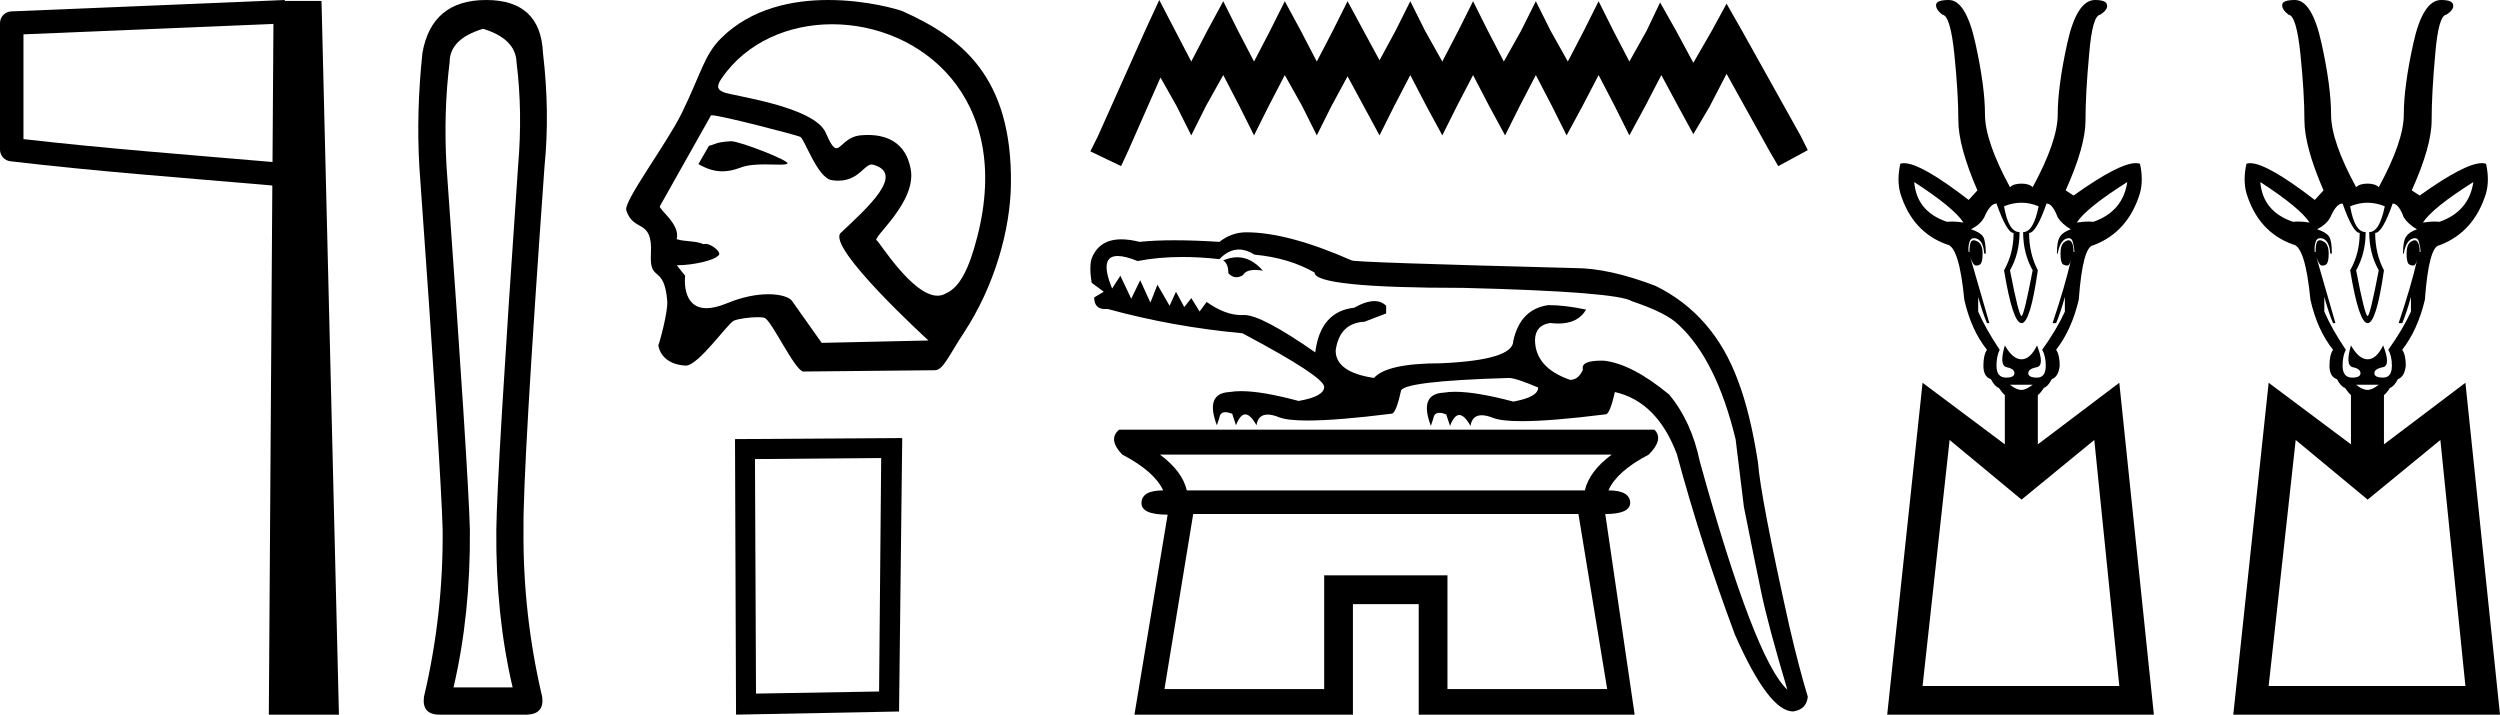 <?xml version='1.0' encoding='UTF-8' standalone='yes'?><svg xmlns='http://www.w3.org/2000/svg' xmlns:xlink='http://www.w3.org/1999/xlink' width='62.969' height='18.0' ><path d='M 6.887 0.602 L 6.864 4.08 L 6.86 4.08 C 4.609 3.887 2.663 3.741 0.591 3.504 L 0.591 0.865 L 6.887 0.602 ZM 7.172 0.0 L 6.877 0.013 L 0.284 0.287 C 0.126 0.293 5.300907111758617E-4 0.423 0.0 0.581 L 0.0 3.768 C -3.8391387985698853E-4 3.918 0.112 4.045 0.261 4.062 C 2.449 4.319 4.468 4.466 6.81 4.668 L 6.859 4.673 L 6.771 18 L 8.537 18 L 8.098 0.023 L 7.174 0.023 L 7.172 0.0 Z' style='fill:#000000;stroke:none' /><path d='M 12.168 0.725 Q 12.99 0.979 13.01 1.567 Q 13.167 2.82 13.049 4.192 Q 12.52 11.85 12.501 13.338 Q 12.481 15.473 12.912 17.314 L 11.423 17.314 Q 11.854 15.473 11.835 13.338 Q 11.796 11.85 11.247 4.192 Q 11.169 2.82 11.325 1.567 Q 11.325 0.979 12.168 0.725 ZM 12.246 0.0 Q 10.875 0.0 10.64 1.332 Q 10.483 2.82 10.562 4.192 Q 11.11 11.85 11.149 13.338 Q 11.169 15.473 10.679 17.55 Q 10.62 18 11.071 18 L 13.284 18 Q 13.715 17.98 13.656 17.55 Q 13.167 15.473 13.186 13.338 Q 13.167 11.85 13.715 4.192 Q 13.852 2.82 13.676 1.332 Q 13.617 0.0 12.246 0.0 Z' style='fill:#000000;stroke:none' /><path d='M 18.414 3.557 C 18.411 3.557 18.409 3.557 18.406 3.557 C 18.017 3.584 18.06 3.622 17.857 3.673 L 17.591 4.133 C 17.793 4.249 17.985 4.315 18.195 4.315 C 18.337 4.315 18.487 4.285 18.654 4.221 C 18.827 4.154 19.055 4.141 19.264 4.141 C 19.405 4.141 19.538 4.147 19.641 4.147 C 19.737 4.147 19.807 4.142 19.833 4.121 C 19.918 4.058 18.64 3.557 18.414 3.557 ZM 20.961 0.611 C 23.176 0.611 25.517 2.45 24.617 5.958 C 24.411 6.758 24.182 7.235 23.824 7.39 C 23.758 7.43 23.687 7.448 23.614 7.448 C 22.977 7.448 22.136 6.07 22.085 6.056 C 21.927 6.011 23.117 5.088 22.934 4.236 C 22.895 4.053 22.759 3.4 21.864 3.4 C 21.808 3.4 21.749 3.402 21.688 3.407 C 21.308 3.44 21.192 3.733 21.068 3.733 C 20.998 3.733 20.925 3.638 20.8 3.347 C 20.511 2.675 18.441 2.416 18.228 2.324 C 18.096 2.267 18.019 2.202 18.174 1.976 C 18.803 1.06 19.866 0.611 20.961 0.611 ZM 17.926 2.903 C 18.153 2.903 20.06 3.402 20.15 3.444 C 20.257 3.469 20.583 4.483 20.95 4.538 C 21.008 4.547 21.062 4.551 21.113 4.551 C 21.627 4.551 21.765 4.143 21.957 4.143 C 21.969 4.143 21.982 4.145 21.995 4.149 C 22.808 4.378 21.851 5.231 21.177 5.865 C 20.8 6.219 23.386 8.576 23.386 8.576 L 20.696 8.636 L 19.947 7.577 C 19.885 7.489 19.669 7.411 19.351 7.411 C 19.071 7.411 18.71 7.472 18.307 7.64 C 18.098 7.726 17.93 7.762 17.795 7.762 C 17.15 7.762 17.257 6.944 17.257 6.944 C 17.17 6.841 17.102 6.754 17.049 6.68 L 17.049 6.68 C 17.059 6.68 17.07 6.68 17.08 6.68 C 17.452 6.68 17.992 6.557 18.086 6.441 C 18.207 6.382 17.94 6.143 17.767 6.143 C 17.75 6.143 17.734 6.145 17.719 6.15 C 17.51 6.057 17.254 6.093 17.044 6.024 C 17.144 5.648 16.585 5.273 16.621 5.193 L 17.909 2.905 C 17.913 2.903 17.918 2.903 17.926 2.903 ZM 20.862 0.0 C 19.969 0.0 18.934 0.204 18.172 0.953 C 17.734 1.384 17.672 1.827 17.169 2.855 C 16.805 3.599 15.702 5.072 15.774 5.296 C 15.959 5.873 16.444 5.482 16.395 6.394 C 16.354 7.138 16.728 6.637 16.806 7.577 C 16.829 7.853 16.611 8.635 16.581 8.7 C 16.651 9.067 16.982 9.195 17.266 9.209 C 17.268 9.209 17.27 9.209 17.272 9.209 C 17.594 9.209 18.326 8.146 18.485 8.077 C 18.599 8.027 18.892 7.989 19.088 7.989 C 19.17 7.989 19.236 7.995 19.265 8.01 C 19.45 8.105 20.004 9.302 20.226 9.358 L 23.548 9.325 C 23.754 9.323 23.885 8.979 24.278 8.38 C 25.054 7.201 25.449 5.78 25.463 4.635 C 25.497 1.903 24.183 0.933 22.74 0.285 C 22.652 0.246 21.843 0.0 20.862 0.0 Z' style='fill:#000000;stroke:none' /><path d='M 22.195 11.536 L 22.142 17.417 L 19.042 17.47 L 19.016 11.563 L 22.195 11.536 ZM 22.725 11.033 L 18.513 11.06 L 18.539 18 L 22.645 17.921 L 22.725 11.033 Z' style='fill:#000000;stroke:none' /><path d='M 29.199 0.0 L 28.827 0.806 L 27.649 3.441 L 27.463 3.812 L 28.238 4.184 L 28.424 3.781 L 29.23 1.953 L 29.633 2.666 L 30.005 3.41 L 30.377 2.666 L 30.811 1.891 L 31.214 2.666 L 31.586 3.41 L 31.958 2.666 L 32.361 1.891 L 32.795 2.666 L 33.167 3.41 L 33.539 2.666 L 33.942 1.922 L 34.344 2.666 L 34.747 3.41 L 35.119 2.666 L 35.522 1.891 L 35.925 2.666 L 36.328 3.41 L 36.7 2.666 L 37.103 1.891 L 37.506 2.666 L 37.909 3.41 L 38.281 2.666 L 38.684 1.891 L 39.087 2.666 L 39.459 3.41 L 39.862 2.666 L 40.265 1.891 L 40.668 2.666 L 41.04 3.41 L 41.443 2.666 L 41.845 1.891 L 42.279 2.697 L 42.651 3.379 L 43.054 2.697 L 43.488 1.86 L 44.573 3.812 L 44.79 4.184 L 45.534 3.781 L 45.348 3.41 L 43.86 0.744 L 43.488 0.093 L 43.116 0.775 L 42.651 1.581 L 42.217 0.775 L 41.814 0.062 L 41.474 0.775 L 41.04 1.55 L 40.637 0.775 L 40.265 0.031 L 39.893 0.775 L 39.49 1.55 L 39.056 0.775 L 38.684 0.031 L 38.312 0.775 L 37.878 1.55 L 37.475 0.775 L 37.103 0.031 L 36.731 0.775 L 36.328 1.55 L 35.894 0.775 L 35.522 0.031 L 35.15 0.775 L 34.747 1.519 L 34.344 0.775 L 33.942 0.031 L 33.57 0.775 L 33.167 1.55 L 32.764 0.775 L 32.361 0.031 L 31.989 0.775 L 31.586 1.55 L 31.183 0.775 L 30.811 0.031 L 30.408 0.775 L 30.005 1.55 L 29.602 0.775 L 29.199 0.0 Z' style='fill:#000000;stroke:none' /><path d='M 31.164 6.48 Q 30.994 6.48 30.81 6.559 Q 30.939 6.64 30.939 6.881 Q 31.032 6.983 31.142 6.983 Q 31.221 6.983 31.309 6.929 Q 31.38 6.799 31.615 6.799 Q 31.701 6.799 31.808 6.817 Q 31.515 6.48 31.164 6.48 ZM 40.594 11.451 Q 40.031 11.869 39.918 12.352 L 29.893 12.352 Q 29.781 11.869 29.217 11.451 ZM 39.757 12.947 L 40.481 17.356 L 36.458 17.356 L 36.458 14.492 L 33.353 14.492 L 33.353 17.356 L 29.33 17.356 L 30.054 12.947 ZM 31.206 6.285 Q 31.395 6.285 31.599 6.414 Q 32.468 6.495 33.111 6.865 Q 33.111 7.251 36.861 7.251 Q 40.739 7.348 41.109 7.589 Q 41.978 7.879 42.284 8.184 Q 43.233 9.069 43.716 11.065 L 43.925 12.77 Q 44.198 14.138 44.367 14.943 Q 44.536 15.747 45.019 17.372 Q 44.198 16.616 42.815 11.628 Q 42.605 10.614 42.042 9.938 Q 41.109 9.166 40.401 9.085 Q 40.364 9.084 40.329 9.084 Q 39.809 9.084 39.87 9.311 Q 39.757 9.568 39.548 9.568 Q 38.663 9.262 38.663 8.554 Q 38.679 8.184 39.049 8.136 Q 39.156 8.149 39.251 8.149 Q 39.748 8.149 39.95 7.798 Q 39.419 7.685 39.001 7.685 Q 38.293 7.782 38.116 8.587 Q 38.116 9.069 36.298 9.15 Q 34.93 9.15 34.608 9.52 Q 33.642 9.375 33.642 8.828 Q 33.739 8.136 34.367 8.104 L 34.914 7.895 L 34.914 7.702 Q 34.796 7.584 34.618 7.584 Q 34.406 7.584 34.109 7.75 Q 33.256 7.846 33.128 8.876 Q 31.777 7.934 31.339 7.934 Q 31.328 7.934 31.317 7.935 Q 31.29 7.936 31.263 7.936 Q 30.859 7.936 30.392 7.605 L 30.215 7.846 L 30.006 7.508 L 29.829 7.734 L 29.62 7.348 L 29.459 7.702 L 29.153 7.171 L 28.976 7.621 L 28.719 7.058 L 28.493 7.525 L 28.22 6.945 L 28.011 7.267 Q 27.676 6.448 28.152 6.448 Q 28.34 6.448 28.654 6.575 Q 29.176 6.473 29.784 6.473 Q 30.226 6.473 30.714 6.527 Q 30.946 6.285 31.206 6.285 ZM 31.39 5.851 Q 31.02 5.851 30.714 6.092 Q 30.086 6.052 29.583 6.052 Q 29.081 6.052 28.702 6.092 Q 28.448 6.028 28.244 6.028 Q 27.684 6.028 27.496 6.511 Q 27.431 6.72 27.496 7.122 L 27.801 7.348 L 27.56 7.492 Q 27.56 7.785 27.839 7.785 Q 27.867 7.785 27.898 7.782 Q 29.539 8.233 31.293 8.394 Q 33.353 9.488 33.353 9.745 Q 33.353 9.987 32.709 10.099 Q 31.793 9.852 31.258 9.852 Q 31.098 9.852 30.971 9.874 Q 30.344 9.906 30.65 10.711 L 30.714 10.518 Q 30.735 10.382 30.864 10.382 Q 30.934 10.382 31.036 10.421 L 31.132 10.711 Q 31.237 10.437 31.366 10.437 Q 31.494 10.437 31.647 10.711 Q 31.69 10.442 31.93 10.442 Q 32.049 10.442 32.218 10.51 Q 32.426 10.592 32.938 10.592 Q 33.675 10.592 35.042 10.421 Q 35.045 10.421 35.049 10.421 Q 35.159 10.421 35.284 9.858 Q 35.284 9.6 38.003 9.52 Q 38.18 9.52 38.743 9.761 Q 38.743 10.003 38.116 10.115 Q 37.188 9.868 36.65 9.868 Q 36.488 9.868 36.362 9.89 Q 35.734 9.922 36.04 10.727 L 36.104 10.534 Q 36.125 10.398 36.255 10.398 Q 36.325 10.398 36.426 10.437 L 36.523 10.727 Q 36.627 10.453 36.756 10.453 Q 36.885 10.453 37.038 10.727 Q 37.081 10.459 37.32 10.459 Q 37.44 10.459 37.609 10.526 Q 37.817 10.608 38.329 10.608 Q 39.066 10.608 40.433 10.437 Q 40.436 10.438 40.439 10.438 Q 40.549 10.438 40.674 9.874 Q 41.736 10.115 42.235 11.435 Q 42.847 13.704 43.7 15.989 Q 44.552 17.92 45.164 17.92 Q 45.502 17.871 45.534 17.549 Q 45.309 16.809 45.067 15.763 Q 44.343 12.513 44.279 11.644 Q 44.086 10.405 43.78 9.6 Q 43.169 7.927 41.704 7.203 Q 40.53 6.752 39.661 6.752 Q 34.045 6.607 34.045 6.559 Q 32.436 5.851 31.39 5.851 ZM 28.188 10.823 Q 27.898 11.065 28.268 11.451 Q 29.073 11.869 29.298 12.352 Q 28.751 12.352 28.751 12.674 Q 28.751 12.963 29.41 12.963 L 28.574 18 L 34.077 18 L 34.077 15.216 L 35.734 15.216 L 35.734 18 L 41.173 18 L 40.433 12.947 Q 41.044 12.947 41.061 12.674 Q 41.061 12.352 40.513 12.352 Q 40.723 11.869 41.527 11.451 Q 41.913 11.065 41.672 10.823 Z' style='fill:#000000;stroke:none' /><path d='M 48.215 4.585 Q 49.216 5.236 49.456 5.606 Q 49.309 5.58 49.171 5.58 Q 49.102 5.58 49.036 5.586 Q 48.275 5.326 48.215 4.585 ZM 53.581 4.585 Q 53.471 5.326 52.73 5.586 Q 52.67 5.58 52.603 5.58 Q 52.469 5.58 52.309 5.606 Q 52.55 5.236 53.581 4.585 ZM 50.915 5.106 Q 51.133 5.106 51.348 5.196 Q 51.218 5.846 50.958 5.846 Q 50.958 6.387 51.198 6.808 Q 50.978 7.959 50.918 7.959 Q 50.848 7.959 50.627 6.808 Q 50.868 6.387 50.868 5.846 Q 50.587 5.846 50.477 5.196 Q 50.697 5.106 50.915 5.106 ZM 51.548 5.126 Q 51.699 5.126 51.829 5.476 Q 51.939 5.646 52.159 5.776 Q 51.959 5.846 51.889 5.957 Q 51.809 6.067 51.809 6.387 L 51.829 6.387 Q 51.879 6.087 52.029 6.017 Q 52.074 5.999 52.108 5.999 Q 52.188 5.999 52.209 6.097 Q 52.249 6.237 52.249 6.347 L 52.229 6.347 Q 52.229 6.157 52.169 6.087 Q 52.144 6.052 52.104 6.052 Q 52.064 6.052 52.009 6.087 Q 51.899 6.157 51.899 6.387 Q 51.899 6.607 51.959 6.657 Q 52.015 6.689 52.058 6.689 Q 52.069 6.689 52.079 6.687 Q 52.13 6.679 52.166 6.534 L 52.166 6.534 Q 52.015 7.199 51.699 8.139 L 51.789 8.139 Q 51.899 7.879 52.009 7.478 L 52.009 7.849 Q 51.809 8.289 51.438 8.81 Q 51.528 8.97 51.528 9.21 Q 51.528 9.511 51.308 9.511 Q 51.088 9.511 51.088 9.4 Q 51.088 9.29 51.298 9.25 Q 51.508 9.21 51.308 8.7 L 51.308 8.7 Q 51.138 9.05 50.918 9.05 Q 50.697 9.05 50.497 8.7 L 50.497 8.7 Q 50.347 9.21 50.547 9.25 Q 50.738 9.29 50.738 9.4 Q 50.738 9.511 50.527 9.511 Q 50.287 9.511 50.287 9.21 Q 50.287 8.97 50.367 8.81 Q 50.017 8.289 49.826 7.849 L 49.826 7.478 Q 49.937 7.879 50.047 8.139 L 50.107 8.139 Q 49.826 7.158 49.626 6.477 L 49.626 6.477 Q 49.696 6.677 49.756 6.687 Q 49.77 6.689 49.784 6.689 Q 49.837 6.689 49.877 6.657 Q 49.937 6.607 49.937 6.387 Q 49.937 6.157 49.816 6.087 Q 49.756 6.052 49.714 6.052 Q 49.671 6.052 49.646 6.087 Q 49.606 6.157 49.606 6.347 L 49.586 6.347 Q 49.566 6.237 49.606 6.097 Q 49.634 5.999 49.721 5.999 Q 49.758 5.999 49.806 6.017 Q 49.957 6.087 49.977 6.387 L 50.017 6.387 Q 50.017 6.067 49.947 5.957 Q 49.867 5.846 49.646 5.776 Q 49.887 5.646 49.977 5.476 Q 50.127 5.126 50.287 5.126 Q 50.547 5.867 50.717 5.867 Q 50.717 6.387 50.477 6.808 Q 50.697 8.139 50.918 8.139 Q 51.138 8.139 51.328 6.808 Q 51.108 6.387 51.108 5.867 Q 51.288 5.867 51.548 5.126 ZM 51.198 9.691 Q 51.028 9.821 50.918 9.821 Q 50.788 9.821 50.627 9.691 ZM 52.75 11.082 L 53.38 17.279 L 48.425 17.279 L 49.106 11.082 L 50.918 12.584 L 52.75 11.082 ZM 49.086 0.0 Q 48.775 0.0 48.765 0.12 Q 48.755 0.24 48.925 0.37 Q 49.126 0.39 49.226 1.372 Q 49.326 2.353 49.326 3.033 Q 49.326 3.684 49.806 4.795 L 49.586 5.036 Q 48.385 4.11 47.959 4.11 Q 47.905 4.11 47.864 4.125 Q 47.774 4.535 47.864 4.865 Q 48.165 5.846 49.036 6.157 Q 49.346 6.197 49.476 7.548 Q 49.646 8.309 50.047 8.81 Q 49.957 8.94 49.957 9.21 Q 49.957 9.491 50.147 9.551 Q 50.237 9.731 50.347 9.771 Q 50.437 9.901 50.497 9.951 L 50.497 11.192 L 48.425 9.641 L 47.534 18 L 54.251 18 L 53.38 9.641 L 51.328 11.192 L 51.328 9.951 Q 51.398 9.901 51.478 9.771 Q 51.588 9.731 51.679 9.551 Q 51.849 9.491 51.879 9.21 Q 51.879 8.94 51.789 8.81 Q 52.179 8.309 52.359 7.548 Q 52.459 6.197 52.73 6.177 Q 53.601 5.846 53.901 4.865 Q 53.991 4.535 53.901 4.125 Q 53.856 4.109 53.796 4.109 Q 53.371 4.109 52.229 4.925 L 52.029 4.795 Q 52.529 3.684 52.529 3.033 Q 52.529 2.353 52.62 1.372 Q 52.7 0.39 52.9 0.37 Q 53.1 0.24 53.07 0.12 Q 53.05 0.0 52.77 0.0 Q 52.309 0.0 52.069 1.091 Q 51.829 2.182 51.829 2.883 Q 51.829 3.554 51.198 4.715 Q 51.108 4.625 50.918 4.625 Q 50.717 4.625 50.627 4.715 Q 49.997 3.554 49.997 2.883 Q 49.997 2.182 49.756 1.091 Q 49.516 0.0 49.086 0.0 Z' style='fill:#000000;stroke:none' /><path d='M 56.932 4.585 Q 57.933 5.236 58.174 5.606 Q 58.027 5.58 57.889 5.58 Q 57.82 5.58 57.753 5.586 Q 56.992 5.326 56.932 4.585 ZM 62.298 4.585 Q 62.188 5.326 61.447 5.586 Q 61.387 5.58 61.32 5.58 Q 61.187 5.58 61.027 5.606 Q 61.267 5.236 62.298 4.585 ZM 59.633 5.106 Q 59.85 5.106 60.066 5.196 Q 59.936 5.846 59.675 5.846 Q 59.675 6.387 59.915 6.808 Q 59.695 7.959 59.635 7.959 Q 59.565 7.959 59.345 6.808 Q 59.585 6.387 59.585 5.846 Q 59.305 5.846 59.195 5.196 Q 59.415 5.106 59.633 5.106 ZM 60.266 5.126 Q 60.416 5.126 60.546 5.476 Q 60.656 5.646 60.877 5.776 Q 60.676 5.846 60.606 5.957 Q 60.526 6.067 60.526 6.387 L 60.546 6.387 Q 60.596 6.087 60.746 6.017 Q 60.791 5.999 60.826 5.999 Q 60.906 5.999 60.927 6.097 Q 60.967 6.237 60.967 6.347 L 60.947 6.347 Q 60.947 6.157 60.887 6.087 Q 60.862 6.052 60.821 6.052 Q 60.781 6.052 60.726 6.087 Q 60.616 6.157 60.616 6.387 Q 60.616 6.607 60.676 6.657 Q 60.732 6.689 60.776 6.689 Q 60.786 6.689 60.796 6.687 Q 60.847 6.679 60.884 6.534 L 60.884 6.534 Q 60.733 7.199 60.416 8.139 L 60.506 8.139 Q 60.616 7.879 60.726 7.478 L 60.726 7.849 Q 60.526 8.289 60.156 8.81 Q 60.246 8.97 60.246 9.21 Q 60.246 9.511 60.026 9.511 Q 59.805 9.511 59.805 9.4 Q 59.805 9.29 60.016 9.25 Q 60.226 9.21 60.026 8.7 L 60.026 8.7 Q 59.855 9.05 59.635 9.05 Q 59.415 9.05 59.215 8.7 L 59.215 8.7 Q 59.065 9.21 59.265 9.25 Q 59.455 9.29 59.455 9.4 Q 59.455 9.511 59.245 9.511 Q 59.004 9.511 59.004 9.21 Q 59.004 8.97 59.085 8.81 Q 58.734 8.289 58.544 7.849 L 58.544 7.478 Q 58.654 7.879 58.764 8.139 L 58.824 8.139 Q 58.544 7.158 58.344 6.477 L 58.344 6.477 Q 58.414 6.677 58.474 6.687 Q 58.488 6.689 58.501 6.689 Q 58.554 6.689 58.594 6.657 Q 58.654 6.607 58.654 6.387 Q 58.654 6.157 58.534 6.087 Q 58.474 6.052 58.431 6.052 Q 58.389 6.052 58.364 6.087 Q 58.324 6.157 58.324 6.347 L 58.304 6.347 Q 58.284 6.237 58.324 6.097 Q 58.352 5.999 58.439 5.999 Q 58.476 5.999 58.524 6.017 Q 58.674 6.087 58.694 6.387 L 58.734 6.387 Q 58.734 6.067 58.664 5.957 Q 58.584 5.846 58.364 5.776 Q 58.604 5.646 58.694 5.476 Q 58.844 5.126 59.004 5.126 Q 59.265 5.867 59.435 5.867 Q 59.435 6.387 59.195 6.808 Q 59.415 8.139 59.635 8.139 Q 59.855 8.139 60.046 6.808 Q 59.825 6.387 59.825 5.867 Q 60.006 5.867 60.266 5.126 ZM 59.915 9.691 Q 59.745 9.821 59.635 9.821 Q 59.505 9.821 59.345 9.691 ZM 61.467 11.082 L 62.098 17.279 L 57.142 17.279 L 57.823 11.082 L 59.635 12.584 L 61.467 11.082 ZM 57.803 0.0 Q 57.493 0.0 57.483 0.12 Q 57.473 0.24 57.643 0.37 Q 57.843 0.39 57.943 1.372 Q 58.043 2.353 58.043 3.033 Q 58.043 3.684 58.524 4.795 L 58.304 5.036 Q 57.102 4.11 56.676 4.11 Q 56.623 4.11 56.582 4.125 Q 56.492 4.535 56.582 4.865 Q 56.882 5.846 57.753 6.157 Q 58.063 6.197 58.194 7.548 Q 58.364 8.309 58.764 8.81 Q 58.674 8.94 58.674 9.21 Q 58.674 9.491 58.864 9.551 Q 58.954 9.731 59.065 9.771 Q 59.155 9.901 59.215 9.951 L 59.215 11.192 L 57.142 9.641 L 56.251 18 L 62.969 18 L 62.098 9.641 L 60.046 11.192 L 60.046 9.951 Q 60.116 9.901 60.196 9.771 Q 60.306 9.731 60.396 9.551 Q 60.566 9.491 60.596 9.21 Q 60.596 8.94 60.506 8.81 Q 60.897 8.309 61.077 7.548 Q 61.177 6.197 61.447 6.177 Q 62.318 5.846 62.618 4.865 Q 62.709 4.535 62.618 4.125 Q 62.573 4.109 62.514 4.109 Q 62.088 4.109 60.947 4.925 L 60.746 4.795 Q 61.247 3.684 61.247 3.033 Q 61.247 2.353 61.337 1.372 Q 61.417 0.39 61.617 0.37 Q 61.818 0.24 61.788 0.12 Q 61.768 0.0 61.487 0.0 Q 61.027 0.0 60.786 1.091 Q 60.546 2.182 60.546 2.883 Q 60.546 3.554 59.915 4.715 Q 59.825 4.625 59.635 4.625 Q 59.435 4.625 59.345 4.715 Q 58.714 3.554 58.714 2.883 Q 58.714 2.182 58.474 1.091 Q 58.234 0.0 57.803 0.0 Z' style='fill:#000000;stroke:none' /></svg>
